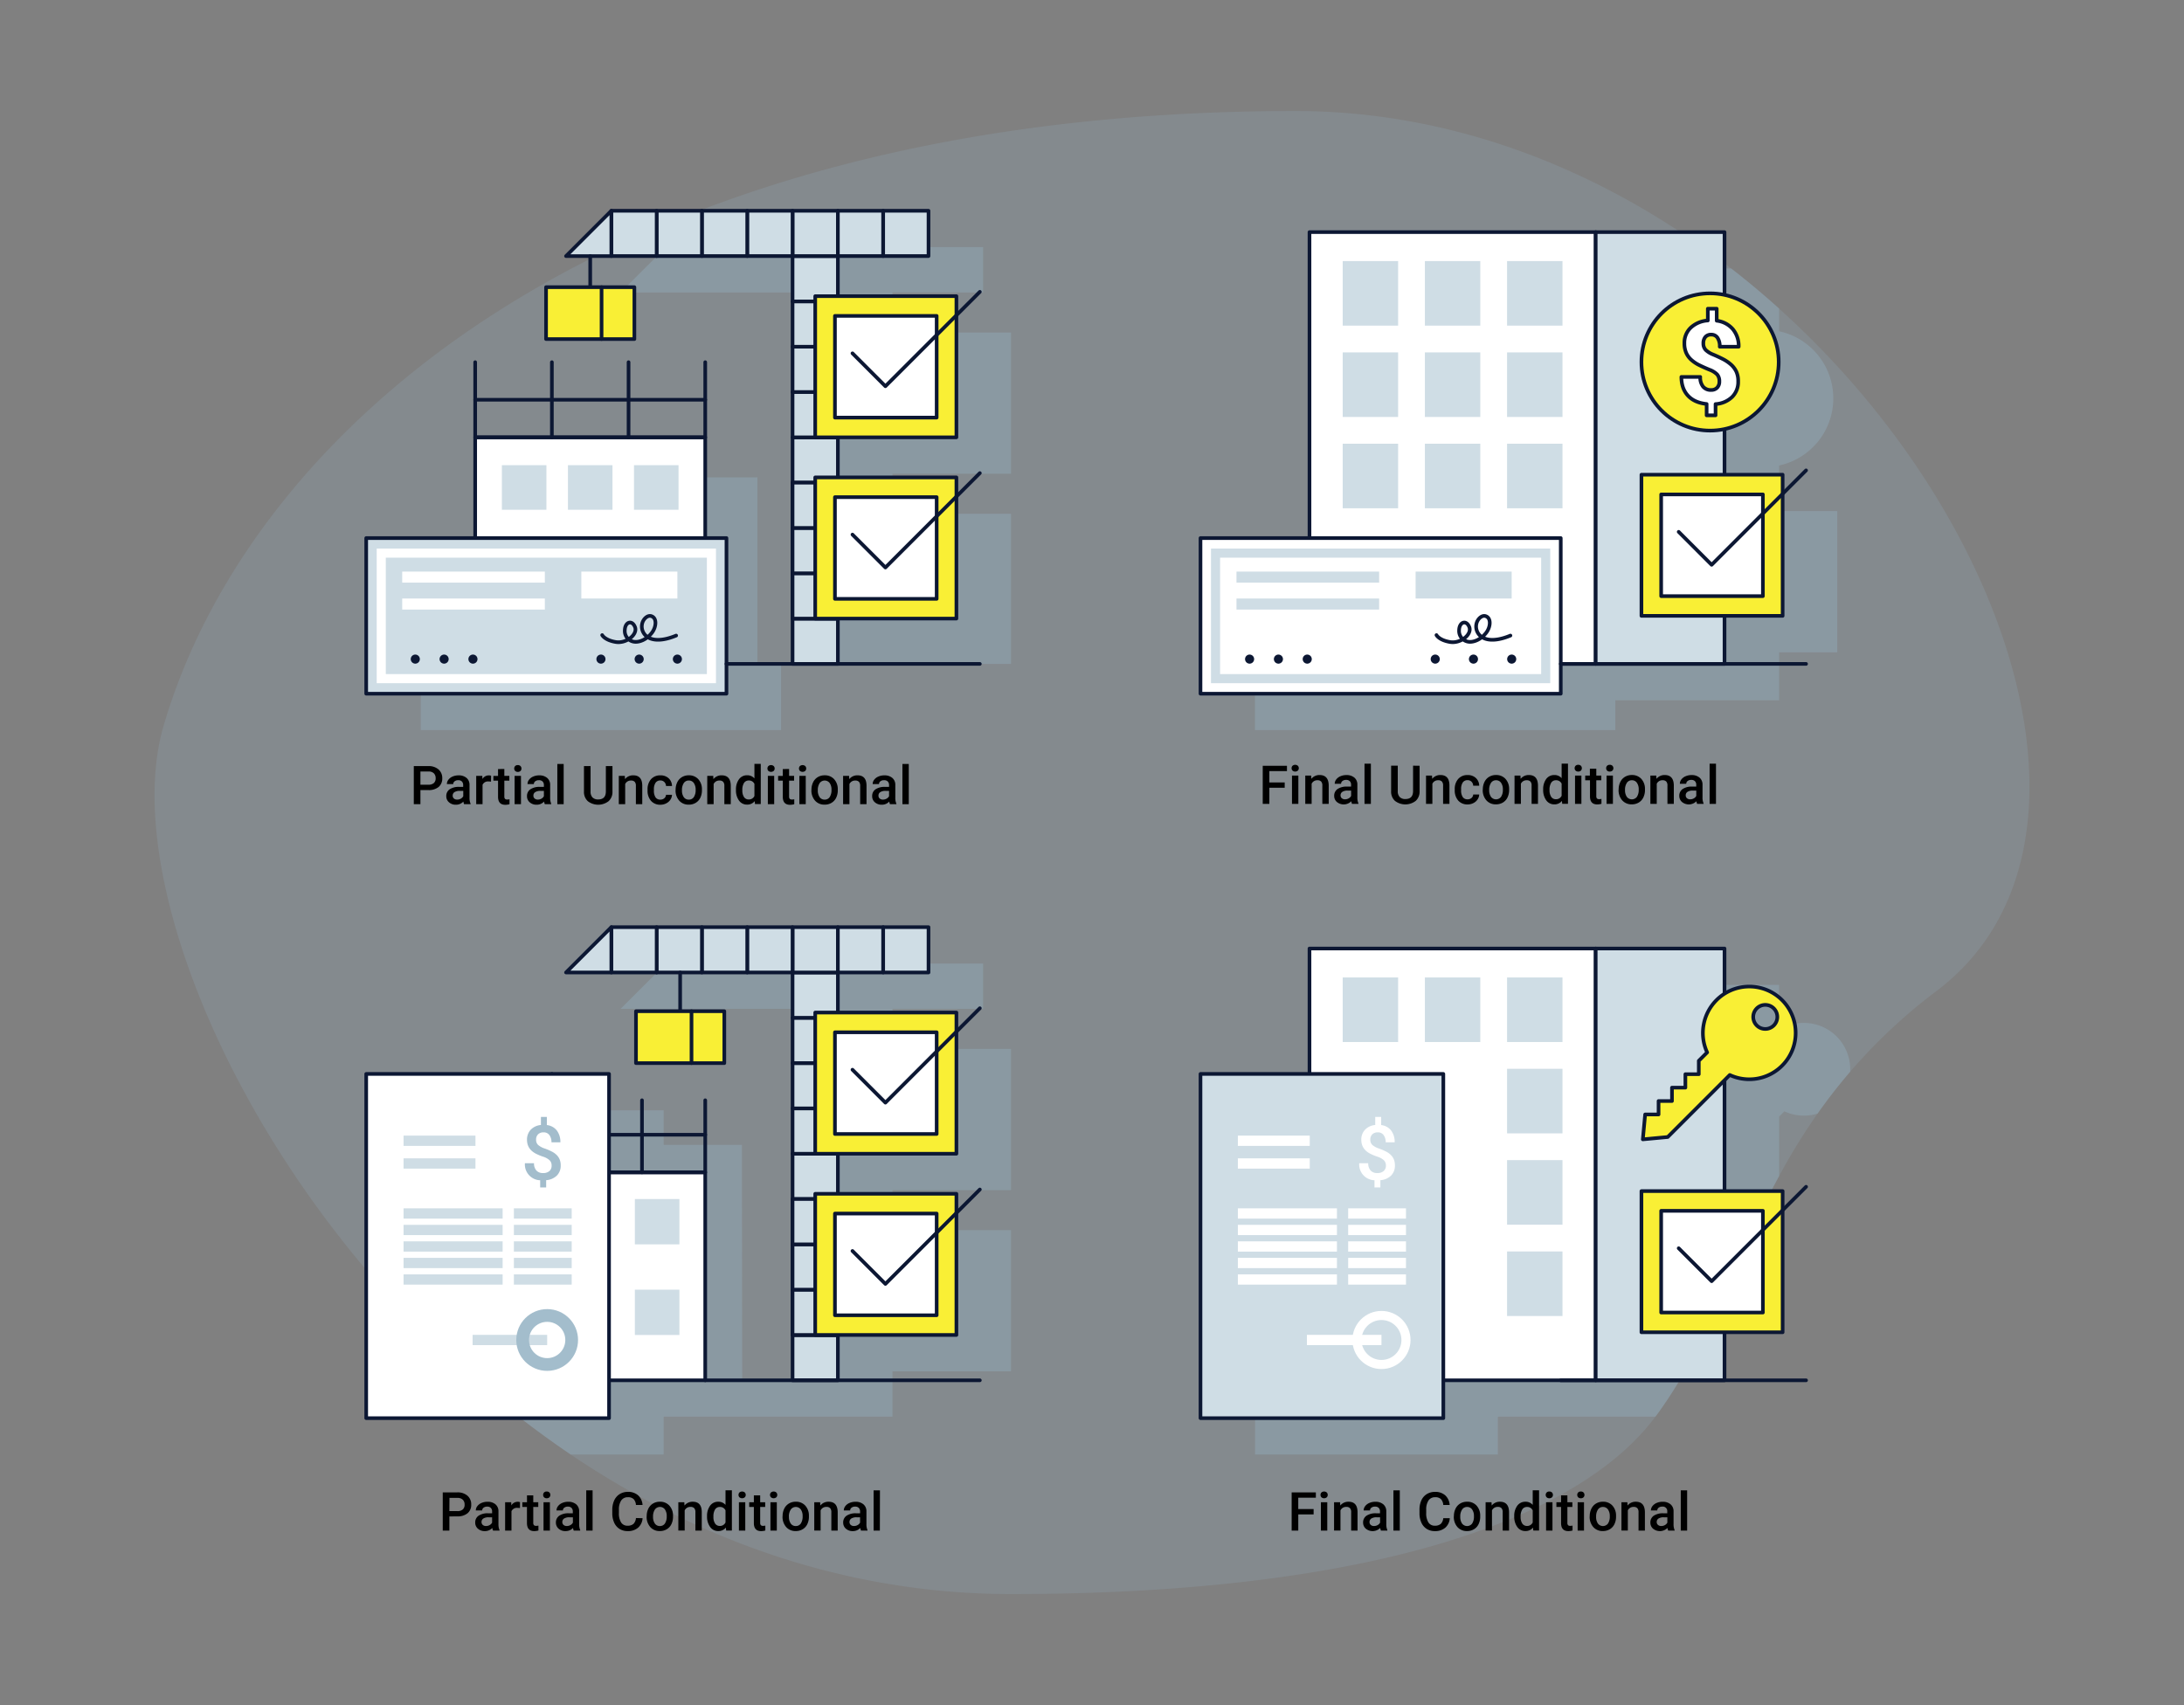 <svg xmlns="http://www.w3.org/2000/svg" viewBox="0 0 1200 937"><rect x="0" y="0" width="1200" height="937" fill="#808080" stroke="none"/><defs><style>.cls-1{isolation:isolate;}.cls-2,.cls-4{fill:#9dc7e0;}.cls-2{opacity:0.15;}.cls-3{opacity:0.25;mix-blend-mode:multiply;}.cls-10,.cls-5{fill:#fff;}.cls-12,.cls-13,.cls-14,.cls-5,.cls-6,.cls-8,.cls-9{stroke:#0c1733;stroke-linecap:round;stroke-linejoin:round;}.cls-5,.cls-6,.cls-8,.cls-9{stroke-width:2px;}.cls-6,.cls-7{fill:#cfdde5;}.cls-8{fill:#f9ef35;}.cls-11,.cls-12,.cls-13,.cls-14,.cls-16,.cls-17,.cls-9{fill:none;}.cls-11{stroke:#fff;}.cls-11,.cls-16,.cls-17{stroke-miterlimit:10;}.cls-11,.cls-12,.cls-13,.cls-14,.cls-17{stroke-width:5px;}.cls-13{stroke-dasharray:0 15.84;}.cls-14{stroke-dasharray:0 21;}.cls-15{fill:#a3bdcc;}.cls-16{stroke:#a3bdcc;stroke-width:7px;}.cls-17{stroke:#cfdde5;}</style></defs><title>01_Vector</title><g class="cls-1"><g id="Layer_1" data-name="Layer 1"><path class="cls-2" d="M1064.21,544.45a304.84,304.84,0,0,0-47.61,44.49c-6.56,7.62-12.49,15.3-17.91,23a346.24,346.24,0,0,0-21.15,34.35c-25.48,47-39.11,93.47-67.95,132.22C867,835.73,751.31,876,555.46,876,464,876,382.21,845.6,313.55,799.32a540.31,540.31,0,0,1-82.34-68.62C122.58,620.57,67.57,475.6,89.78,399.19,136.74,237.65,332.13,61,711.73,61c90.35,0,172.94,34.91,239.53,86.6q13.59,10.55,26.28,22C1108.6,287.59,1163.35,469.4,1064.21,544.45Z"/><g class="cls-3"><path class="cls-4" d="M1016.6,588.94c-6.56,7.62-12.49,15.3-17.91,23a25.54,25.54,0,0,1-18.25-1.22l-2.9,2.9v32.67c-25.48,47-39.11,93.47-67.95,132.22H823v20.79H689.61V610.16H749.5V541.24h228v24.84a25.47,25.47,0,0,1,39.06,22.86Z"/><polygon class="cls-4" points="490.37 160.73 515.27 160.73 540.17 160.73 540.17 135.82 515.27 135.82 490.37 135.82 465.46 135.82 440.56 135.82 415.66 135.82 390.8 135.82 390.76 135.82 365.9 135.82 341 160.73 435.46 160.73 435.46 240.33 435.46 364.84 416.15 364.84 416.15 262.35 291.09 262.35 291.09 256.08 291.09 315.69 231.21 315.69 231.21 401.2 429.16 401.2 429.16 364.84 490.37 364.84 555.5 364.84 555.5 292.86 555.5 282.35 490.37 282.35 490.37 260.33 555.5 260.33 555.5 182.75 490.37 182.75 490.37 160.73"/><path class="cls-4" d="M490.37,654v22H555.5v77.58H490.37v24.91H364.64v20.79H313.55a540.31,540.31,0,0,1-82.34-68.62V610.16H364.64v19h43l.14,129.41h27.72V554.41H341l24.9-24.9H540.17v24.9h-49.8v22H555.5V654Z"/><path class="cls-4" d="M1009.47,280.86v77.59H977.54v26.39h-90v16.37h-198V315.69H749.5V147.56H951.26q13.59,10.55,26.28,22v12.49a37.72,37.72,0,0,1,0,73.74v25.07Z"/></g><path d="M721.77,832.24h-8.43v8.88H709.7v-21H723v2.93h-9.67v6.23h8.43Z"/><path d="M725.56,821.51a1.85,1.85,0,0,1,.51-1.34,2.28,2.28,0,0,1,2.92,0,1.82,1.82,0,0,1,.52,1.34,1.76,1.76,0,0,1-.52,1.31,2.28,2.28,0,0,1-2.92,0A1.79,1.79,0,0,1,725.56,821.51Zm3.71,19.61h-3.5V825.55h3.5Z"/><path d="M736.32,825.55l.1,1.8a5.6,5.6,0,0,1,4.53-2.09q4.86,0,4.95,5.57v10.29h-3.5V831a3.17,3.17,0,0,0-.64-2.19,2.65,2.65,0,0,0-2.09-.71,3.36,3.36,0,0,0-3.15,1.91v11.08H733V825.55Z"/><path d="M758.76,841.12a5.35,5.35,0,0,1-.4-1.46,5.89,5.89,0,0,1-7.91.41,4.3,4.3,0,0,1-1.49-3.31,4.43,4.43,0,0,1,1.85-3.82,9,9,0,0,1,5.29-1.33h2.14v-1a2.74,2.74,0,0,0-.67-1.94,2.7,2.7,0,0,0-2.06-.73,3.07,3.07,0,0,0-2,.6,1.85,1.85,0,0,0-.76,1.52h-3.5a4,4,0,0,1,.85-2.4,5.7,5.7,0,0,1,2.31-1.74,8,8,0,0,1,3.26-.64,6.51,6.51,0,0,1,4.36,1.38,4.9,4.9,0,0,1,1.67,3.86v7a8,8,0,0,0,.59,3.35v.25Zm-3.84-2.52a4,4,0,0,0,2-.5,3.32,3.32,0,0,0,1.37-1.36v-2.93h-1.88a5.15,5.15,0,0,0-2.92.67,2.21,2.21,0,0,0-1,1.92,2,2,0,0,0,.67,1.6A2.57,2.57,0,0,0,754.92,838.6Z"/><path d="M769.12,841.12h-3.5V819h3.5Z"/><path d="M796.58,834.3a7.56,7.56,0,0,1-2.47,5.23,8.44,8.44,0,0,1-5.74,1.87,8.17,8.17,0,0,1-4.41-1.18,7.79,7.79,0,0,1-2.94-3.38,12.16,12.16,0,0,1-1.08-5.07v-2a12.22,12.22,0,0,1,1-5.22,7.93,7.93,0,0,1,3-3.49,8.47,8.47,0,0,1,4.54-1.22,8.1,8.1,0,0,1,5.58,1.88,7.83,7.83,0,0,1,2.46,5.32H793a5.11,5.11,0,0,0-1.32-3.26,4.33,4.33,0,0,0-3.1-1,4.27,4.27,0,0,0-3.65,1.73,8.77,8.77,0,0,0-1.3,5.09v1.86a9.18,9.18,0,0,0,1.22,5.18,4,4,0,0,0,3.56,1.79,4.71,4.71,0,0,0,3.22-1A5.05,5.05,0,0,0,793,834.3Z"/><path d="M798.84,833.19a9.21,9.21,0,0,1,.91-4.12,6.59,6.59,0,0,1,2.55-2.82,7.14,7.14,0,0,1,3.77-1,6.8,6.8,0,0,1,5.11,2,8,8,0,0,1,2.12,5.38l0,.82a9.27,9.27,0,0,1-.89,4.12,6.49,6.49,0,0,1-2.53,2.8,7.26,7.26,0,0,1-3.81,1,6.76,6.76,0,0,1-5.27-2.19,8.39,8.39,0,0,1-2-5.85Zm3.5.3a6.27,6.27,0,0,0,1,3.76,3.47,3.47,0,0,0,5.52,0,6.91,6.91,0,0,0,1-4,6.17,6.17,0,0,0-1-3.74,3.24,3.24,0,0,0-2.75-1.38,3.19,3.19,0,0,0-2.72,1.36A6.71,6.71,0,0,0,802.34,833.49Z"/><path d="M819.52,825.55l.1,1.8a5.6,5.6,0,0,1,4.53-2.09q4.86,0,5,5.57v10.29h-3.5V831a3.17,3.17,0,0,0-.64-2.19,2.65,2.65,0,0,0-2.09-.71,3.36,3.36,0,0,0-3.15,1.91v11.08h-3.5V825.55Z"/><path d="M832,833.22a9.29,9.29,0,0,1,1.67-5.78,5.38,5.38,0,0,1,4.48-2.18,5.09,5.09,0,0,1,4,1.73v-8h3.49v22.1h-3.16l-.17-1.61a5.18,5.18,0,0,1-4.19,1.89,5.3,5.3,0,0,1-4.42-2.2A9.55,9.55,0,0,1,832,833.22Zm3.5.3a6.58,6.58,0,0,0,.91,3.71,3,3,0,0,0,2.6,1.33,3.3,3.3,0,0,0,3.14-1.92V830a3.26,3.26,0,0,0-3.11-1.87,3,3,0,0,0-2.62,1.34A7.26,7.26,0,0,0,835.5,833.52Z"/><path d="M849.3,821.51a1.85,1.85,0,0,1,.51-1.34,1.91,1.91,0,0,1,1.46-.53,2,2,0,0,1,1.47.53,1.85,1.85,0,0,1,.51,1.34,1.79,1.79,0,0,1-.51,1.31,2,2,0,0,1-1.47.53,2,2,0,0,1-1.46-.53A1.79,1.79,0,0,1,849.3,821.51ZM853,841.12h-3.5V825.55H853Z"/><path d="M861.2,821.77v3.78h2.74v2.59H861.2v8.69a1.91,1.91,0,0,0,.35,1.29,1.64,1.64,0,0,0,1.26.39,5.14,5.14,0,0,0,1.22-.14v2.7a8.63,8.63,0,0,1-2.3.33q-4,0-4-4.44v-8.82h-2.56v-2.59h2.56v-3.78Z"/><path d="M866.62,821.51a1.85,1.85,0,0,1,.51-1.34,1.91,1.91,0,0,1,1.46-.53,2,2,0,0,1,1.47.53,1.86,1.86,0,0,1,.52,1.34,1.8,1.8,0,0,1-.52,1.31,2,2,0,0,1-1.47.53,2,2,0,0,1-1.46-.53A1.79,1.79,0,0,1,866.62,821.51Zm3.71,19.61h-3.49V825.55h3.49Z"/><path d="M873.48,833.19a9.07,9.07,0,0,1,.91-4.12,6.59,6.59,0,0,1,2.55-2.82,7.11,7.11,0,0,1,3.76-1,6.82,6.82,0,0,1,5.12,2,8,8,0,0,1,2.12,5.38l0,.82a9.27,9.27,0,0,1-.89,4.12,6.49,6.49,0,0,1-2.53,2.8,7.26,7.26,0,0,1-3.81,1,6.76,6.76,0,0,1-5.27-2.19,8.39,8.39,0,0,1-2-5.85Zm3.5.3a6.27,6.27,0,0,0,1,3.76,3.47,3.47,0,0,0,5.52,0,6.91,6.91,0,0,0,1-4,6.17,6.17,0,0,0-1-3.74,3.24,3.24,0,0,0-2.76-1.38,3.18,3.18,0,0,0-2.71,1.36A6.71,6.71,0,0,0,877,833.49Z"/><path d="M894.16,825.55l.1,1.8a5.6,5.6,0,0,1,4.53-2.09q4.86,0,5,5.57v10.29h-3.5V831a3.17,3.17,0,0,0-.64-2.19,2.67,2.67,0,0,0-2.09-.71,3.36,3.36,0,0,0-3.15,1.91v11.08h-3.5V825.55Z"/><path d="M916.6,841.12a5.35,5.35,0,0,1-.4-1.46,5.9,5.9,0,0,1-7.92.41,4.33,4.33,0,0,1-1.48-3.31,4.43,4.43,0,0,1,1.85-3.82,9,9,0,0,1,5.29-1.33h2.14v-1a2.44,2.44,0,0,0-2.73-2.67,3.07,3.07,0,0,0-2,.6,1.85,1.85,0,0,0-.76,1.52h-3.5a4,4,0,0,1,.85-2.4,5.7,5.7,0,0,1,2.31-1.74,8,8,0,0,1,3.26-.64,6.51,6.51,0,0,1,4.36,1.38,4.9,4.9,0,0,1,1.67,3.86v7a7.83,7.83,0,0,0,.59,3.35v.25Zm-3.84-2.52a4,4,0,0,0,2-.5,3.32,3.32,0,0,0,1.37-1.36v-2.93H914.2a5.15,5.15,0,0,0-2.92.67,2.19,2.19,0,0,0-1,1.92A2,2,0,0,0,911,838,2.57,2.57,0,0,0,912.76,838.6Z"/><path d="M927,841.12h-3.5V819H927Z"/><rect class="cls-5" x="719.5" y="521.24" width="157.26" height="237.28"/><rect class="cls-6" x="876.76" y="521.24" width="70.78" height="237.28"/><rect class="cls-7" x="737.75" y="537.15" width="30.45" height="35.48"/><rect class="cls-7" x="782.9" y="537.15" width="30.45" height="35.48"/><rect class="cls-7" x="828.06" y="537.15" width="30.45" height="35.48"/><rect class="cls-7" x="828.06" y="587.34" width="30.45" height="35.48"/><rect class="cls-7" x="828.06" y="637.53" width="30.45" height="35.48"/><rect class="cls-7" x="828.06" y="687.72" width="30.45" height="35.48"/><rect class="cls-8" x="901.89" y="654.55" width="77.58" height="77.58"/><rect class="cls-5" x="912.73" y="665.39" width="55.89" height="55.89"/><polyline class="cls-9" points="922.36 685.96 940.46 704.06 992.35 652.18"/><path class="cls-8" d="M943.14,549.6A25.51,25.51,0,0,0,938,578.34l-4.6,4.6v7.37h-7.37v7.38h-7.36v7.36h-7.37v7.38h-7.37l-1.28,13.69,13.69-1.29,34.09-34.09a25.48,25.48,0,1,0-7.3-41.14Zm31.48,13.91a6.71,6.71,0,0,1-3.35,1.81,6.62,6.62,0,1,1,3.35-1.81Z"/><line class="cls-9" x1="992.35" y1="758.53" x2="857.57" y2="758.53"/><rect class="cls-6" x="659.61" y="590.16" width="133.43" height="189.16"/><rect class="cls-10" x="680.14" y="624.06" width="39.51" height="5.65"/><rect class="cls-10" x="680.14" y="636.55" width="39.51" height="5.65"/><rect class="cls-10" x="680.14" y="664.02" width="54.44" height="5.65"/><rect class="cls-10" x="680.14" y="673.09" width="54.44" height="5.65"/><rect class="cls-10" x="680.14" y="682.16" width="54.44" height="5.65"/><rect class="cls-10" x="680.14" y="691.23" width="54.44" height="5.65"/><rect class="cls-10" x="680.14" y="700.3" width="54.44" height="5.65"/><rect class="cls-10" x="740.75" y="664.02" width="31.77" height="5.65"/><rect class="cls-10" x="740.75" y="673.09" width="31.77" height="5.65"/><rect class="cls-10" x="740.75" y="682.16" width="31.77" height="5.65"/><rect class="cls-10" x="740.75" y="691.23" width="31.77" height="5.65"/><rect class="cls-10" x="740.75" y="700.3" width="31.77" height="5.65"/><path class="cls-10" d="M761.49,640.47a4,4,0,0,0-1.1-2.86,9.55,9.55,0,0,0-3.67-2,28.56,28.56,0,0,1-4-1.69q-4.76-2.55-4.75-7.54a7.77,7.77,0,0,1,2.06-5.57,8.77,8.77,0,0,1,5.59-2.59v-4.44h3.26v4.48a8.06,8.06,0,0,1,5.48,3,10.25,10.25,0,0,1,1.94,6.49h-4.93a6.39,6.39,0,0,0-1.16-4,3.73,3.73,0,0,0-3.13-1.48,4.23,4.23,0,0,0-3.06,1.06,4,4,0,0,0-1.1,3,3.82,3.82,0,0,0,1.09,2.84,10.61,10.61,0,0,0,3.71,2,30.18,30.18,0,0,1,4.09,1.78,10.24,10.24,0,0,1,2.51,1.86,7.32,7.32,0,0,1,1.57,2.42,8.48,8.48,0,0,1,.55,3.2,7.61,7.61,0,0,1-2.11,5.59,9.27,9.27,0,0,1-5.88,2.53v4h-3.24v-3.95a8.68,8.68,0,0,1-8.38-9.38h4.95a5.62,5.62,0,0,0,1.3,4,4.71,4.71,0,0,0,3.66,1.41,5,5,0,0,0,3.53-1.12A3.87,3.87,0,0,0,761.49,640.47Z"/><rect class="cls-10" x="718.08" y="733.55" width="40.97" height="5.65"/><circle class="cls-11" cx="759.05" cy="736.37" r="13.47"/><rect class="cls-5" x="261.09" y="240.33" width="126.4" height="124.51"/><path d="M231,434.16v7.77h-3.64V421h8a8.12,8.12,0,0,1,5.58,1.83,6.17,6.17,0,0,1,2.06,4.84,6,6,0,0,1-2,4.8,8.52,8.52,0,0,1-5.66,1.71Zm0-2.94h4.37a4.28,4.28,0,0,0,3-.91,3.33,3.33,0,0,0,1-2.64,3.63,3.63,0,0,0-1-2.71,4,4,0,0,0-2.85-1H231Z"/><path d="M255,441.93a5.77,5.77,0,0,1-.4-1.45,5.43,5.43,0,0,1-4.08,1.74,5.5,5.5,0,0,1-3.83-1.34,4.28,4.28,0,0,1-1.48-3.31,4.41,4.41,0,0,1,1.85-3.82,8.91,8.91,0,0,1,5.28-1.33h2.15v-1a2.75,2.75,0,0,0-.68-1.94,2.7,2.7,0,0,0-2.06-.72,3.06,3.06,0,0,0-1.95.59,1.86,1.86,0,0,0-.77,1.52h-3.49a3.89,3.89,0,0,1,.85-2.4,5.57,5.57,0,0,1,2.31-1.74,8,8,0,0,1,3.25-.64,6.49,6.49,0,0,1,4.36,1.38,4.87,4.87,0,0,1,1.67,3.86v7a8,8,0,0,0,.59,3.35v.25Zm-3.84-2.52a4,4,0,0,0,2-.5,3.41,3.41,0,0,0,1.38-1.36v-2.93h-1.89a5.16,5.16,0,0,0-2.92.68,2.18,2.18,0,0,0-1,1.91,2,2,0,0,0,.67,1.6A2.6,2.6,0,0,0,251.17,439.41Z"/><path d="M269.8,429.56a8.25,8.25,0,0,0-1.42-.12,3.21,3.21,0,0,0-3.24,1.84v10.65h-3.49V426.36H265l.09,1.74a4,4,0,0,1,3.51-2,3.18,3.18,0,0,1,1.24.21Z"/><path d="M277.11,422.58v3.78h2.75V429h-2.75v8.69a1.89,1.89,0,0,0,.36,1.29,1.63,1.63,0,0,0,1.25.39,5.22,5.22,0,0,0,1.23-.14v2.71a8.69,8.69,0,0,1-2.3.33c-2.69,0-4-1.49-4-4.45V429h-2.56v-2.59h2.56v-3.78Z"/><path d="M282.54,422.32a1.87,1.87,0,0,1,.51-1.34,1.93,1.93,0,0,1,1.46-.53A2,2,0,0,1,286,421a1.87,1.87,0,0,1,.51,1.34,1.82,1.82,0,0,1-.51,1.32,2,2,0,0,1-1.47.52,1.93,1.93,0,0,1-1.46-.52A1.82,1.82,0,0,1,282.54,422.32Zm3.71,19.61h-3.5V426.36h3.5Z"/><path d="M299.36,441.93a5.31,5.31,0,0,1-.41-1.45,5.43,5.43,0,0,1-4.08,1.74,5.5,5.5,0,0,1-3.83-1.34,4.28,4.28,0,0,1-1.48-3.31,4.41,4.41,0,0,1,1.85-3.82,8.91,8.91,0,0,1,5.28-1.33h2.15v-1a2.75,2.75,0,0,0-.68-1.94,2.7,2.7,0,0,0-2.06-.72,3.06,3.06,0,0,0-2,.59,1.86,1.86,0,0,0-.77,1.52h-3.49a3.89,3.89,0,0,1,.85-2.4,5.57,5.57,0,0,1,2.31-1.74,8,8,0,0,1,3.26-.64,6.48,6.48,0,0,1,4.35,1.38,4.87,4.87,0,0,1,1.67,3.86v7a8,8,0,0,0,.59,3.35v.25Zm-3.85-2.52a4,4,0,0,0,1.95-.5,3.41,3.41,0,0,0,1.38-1.36v-2.93H297a5.16,5.16,0,0,0-2.92.68,2.18,2.18,0,0,0-1,1.91,2,2,0,0,0,.67,1.6A2.6,2.6,0,0,0,295.51,439.41Z"/><path d="M309.71,441.93h-3.49v-22.1h3.49Z"/><path d="M336.52,421v14a6.83,6.83,0,0,1-2.14,5.29,9.36,9.36,0,0,1-11.4,0,6.86,6.86,0,0,1-2.12-5.33V421h3.63v14a4.46,4.46,0,0,0,1.06,3.21,4.16,4.16,0,0,0,3.14,1.11q4.2,0,4.2-4.43V421Z"/><path d="M343.31,426.36l.1,1.8a5.6,5.6,0,0,1,4.53-2.09q4.86,0,4.95,5.57v10.29h-3.5V431.84a3.18,3.18,0,0,0-.64-2.19,2.65,2.65,0,0,0-2.09-.71,3.36,3.36,0,0,0-3.15,1.91v11.08H340V426.36Z"/><path d="M362.84,439.42a3.17,3.17,0,0,0,2.18-.76,2.62,2.62,0,0,0,.92-1.88h3.29a5.19,5.19,0,0,1-.9,2.71,6,6,0,0,1-2.31,2,6.81,6.81,0,0,1-3.13.74,6.63,6.63,0,0,1-5.18-2.12,8.37,8.37,0,0,1-1.91-5.84v-.36a8.26,8.26,0,0,1,1.89-5.69,6.61,6.61,0,0,1,5.18-2.14,6.42,6.42,0,0,1,4.53,1.62,5.83,5.83,0,0,1,1.83,4.25h-3.29a3.18,3.18,0,0,0-.92-2.2,3,3,0,0,0-2.18-.86,3.06,3.06,0,0,0-2.61,1.23,6.22,6.22,0,0,0-.94,3.73v.56a6.46,6.46,0,0,0,.91,3.78A3.07,3.07,0,0,0,362.84,439.42Z"/><path d="M371.22,434a9.23,9.23,0,0,1,.9-4.12,6.72,6.72,0,0,1,2.55-2.82,7.14,7.14,0,0,1,3.77-1,6.79,6.79,0,0,1,5.11,2,8,8,0,0,1,2.13,5.38v.82a9.27,9.27,0,0,1-.88,4.12,6.51,6.51,0,0,1-2.54,2.8,7.11,7.11,0,0,1-3.8,1,6.74,6.74,0,0,1-5.27-2.2,8.39,8.39,0,0,1-2-5.85Zm3.49.3a6.25,6.25,0,0,0,1,3.77,3.23,3.23,0,0,0,2.76,1.35,3.18,3.18,0,0,0,2.75-1.38,6.88,6.88,0,0,0,1-4,6.24,6.24,0,0,0-1-3.74,3.25,3.25,0,0,0-2.76-1.38,3.2,3.2,0,0,0-2.72,1.36A6.81,6.81,0,0,0,374.71,434.3Z"/><path d="M391.89,426.36l.1,1.8a5.6,5.6,0,0,1,4.53-2.09q4.88,0,5,5.57v10.29H398V431.84a3.23,3.23,0,0,0-.64-2.19,2.69,2.69,0,0,0-2.1-.71,3.36,3.36,0,0,0-3.15,1.91v11.08H388.6V426.36Z"/><path d="M404.38,434a9.29,9.29,0,0,1,1.67-5.78,5.34,5.34,0,0,1,4.47-2.18,5.08,5.08,0,0,1,4,1.73v-8H418v22.1h-3.17l-.17-1.61a5.17,5.17,0,0,1-4.19,1.9,5.32,5.32,0,0,1-4.42-2.21A9.55,9.55,0,0,1,404.38,434Zm3.5.3a6.5,6.5,0,0,0,.91,3.71,3,3,0,0,0,2.6,1.33,3.29,3.29,0,0,0,3.13-1.92v-6.64a3.25,3.25,0,0,0-3.11-1.87,3,3,0,0,0-2.61,1.34A7.18,7.18,0,0,0,407.88,434.33Z"/><path d="M421.67,422.32a1.87,1.87,0,0,1,.51-1.34,2.29,2.29,0,0,1,2.93,0,1.83,1.83,0,0,1,.52,1.34,1.79,1.79,0,0,1-.52,1.32,2.32,2.32,0,0,1-2.93,0A1.82,1.82,0,0,1,421.67,422.32Zm3.71,19.61h-3.49V426.36h3.49Z"/><path d="M433.57,422.58v3.78h2.75V429h-2.75v8.69a2,2,0,0,0,.35,1.29,1.67,1.67,0,0,0,1.26.39,5.28,5.28,0,0,0,1.23-.14v2.71a8.7,8.7,0,0,1-2.31.33c-2.68,0-4-1.49-4-4.45V429h-2.56v-2.59h2.56v-3.78Z"/><path d="M439,422.32a1.83,1.83,0,0,1,.52-1.34,2.28,2.28,0,0,1,2.92,0,1.83,1.83,0,0,1,.52,1.34,1.79,1.79,0,0,1-.52,1.32,2.31,2.31,0,0,1-2.92,0A1.79,1.79,0,0,1,439,422.32Zm3.72,19.61h-3.5V426.36h3.5Z"/><path d="M445.86,434a9.23,9.23,0,0,1,.9-4.12,6.72,6.72,0,0,1,2.55-2.82,7.14,7.14,0,0,1,3.77-1,6.8,6.8,0,0,1,5.11,2,8,8,0,0,1,2.13,5.38v.82a9.27,9.27,0,0,1-.88,4.12,6.51,6.51,0,0,1-2.54,2.8,7.11,7.11,0,0,1-3.8,1,6.74,6.74,0,0,1-5.27-2.2,8.39,8.39,0,0,1-2-5.85Zm3.49.3a6.25,6.25,0,0,0,1,3.77,3.23,3.23,0,0,0,2.76,1.35,3.18,3.18,0,0,0,2.75-1.38,6.88,6.88,0,0,0,1-4,6.17,6.17,0,0,0-1-3.74,3.42,3.42,0,0,0-5.47,0A6.81,6.81,0,0,0,449.35,434.3Z"/><path d="M466.53,426.36l.1,1.8a5.6,5.6,0,0,1,4.53-2.09q4.88,0,4.95,5.57v10.29h-3.49V431.84a3.23,3.23,0,0,0-.64-2.19,2.69,2.69,0,0,0-2.1-.71,3.36,3.36,0,0,0-3.15,1.91v11.08h-3.49V426.36Z"/><path d="M489,441.93a5.77,5.77,0,0,1-.4-1.45,5.43,5.43,0,0,1-4.08,1.74,5.5,5.5,0,0,1-3.83-1.34,4.28,4.28,0,0,1-1.48-3.31,4.41,4.41,0,0,1,1.85-3.82,8.91,8.91,0,0,1,5.28-1.33h2.15v-1a2.75,2.75,0,0,0-.68-1.94,2.7,2.7,0,0,0-2.06-.72,3.06,3.06,0,0,0-2,.59,1.86,1.86,0,0,0-.77,1.52h-3.49a3.89,3.89,0,0,1,.85-2.4,5.57,5.57,0,0,1,2.31-1.74,8,8,0,0,1,3.25-.64,6.49,6.49,0,0,1,4.36,1.38,4.87,4.87,0,0,1,1.67,3.86v7a8,8,0,0,0,.59,3.35v.25Zm-3.84-2.52a4,4,0,0,0,1.95-.5,3.41,3.41,0,0,0,1.38-1.36v-2.93h-1.89a5.16,5.16,0,0,0-2.92.68,2.18,2.18,0,0,0-1,1.91,2,2,0,0,0,.67,1.6A2.6,2.6,0,0,0,485.13,439.41Z"/><path d="M499.33,441.93h-3.49v-22.1h3.49Z"/><rect class="cls-7" x="275.76" y="255.63" width="24.47" height="24.51"/><rect class="cls-7" x="312.06" y="255.63" width="24.47" height="24.51"/><rect class="cls-7" x="348.35" y="255.63" width="24.47" height="24.51"/><rect class="cls-6" x="201.21" y="295.69" width="197.95" height="85.52"/><rect class="cls-11" x="209.48" y="303.96" width="181.41" height="68.98"/><line class="cls-12" x1="228.18" y1="362.2" x2="228.18" y2="362.2"/><line class="cls-13" x1="244.02" y1="362.2" x2="251.94" y2="362.2"/><line class="cls-12" x1="259.86" y1="362.2" x2="259.86" y2="362.2"/><line class="cls-12" x1="330.19" y1="362.2" x2="330.19" y2="362.2"/><line class="cls-14" x1="351.19" y1="362.2" x2="361.69" y2="362.2"/><line class="cls-12" x1="372.19" y1="362.2" x2="372.19" y2="362.2"/><path class="cls-9" d="M371.5,349.27c-9.64,4-15.74,2.46-18-1.69a6.84,6.84,0,0,1-.38-5.8c.9-2.19,3-3.83,4.84-3.17,3.12,1.12,2.6,5.95.31,9-2.75,3.69-6.89,5.5-9.89,5.05a5.94,5.94,0,0,1-5.08-6.35c.14-4.64,4-5.77,5.6-1.75s-4.72,9.27-10.68,8.23-7.35-3.78-7.35-3.78"/><rect class="cls-10" x="220.99" y="328.91" width="78.38" height="6.07"/><rect class="cls-10" x="220.99" y="314.11" width="78.38" height="6.07"/><rect class="cls-10" x="319.41" y="314.11" width="52.78" height="14.8"/><polyline class="cls-9" points="387.49 199.03 387.49 240.33 261.09 240.33 261.09 199.03"/><line class="cls-9" x1="303.23" y1="240.33" x2="303.23" y2="199.03"/><line class="cls-9" x1="345.36" y1="240.33" x2="345.36" y2="199.03"/><line class="cls-9" x1="261.09" y1="219.68" x2="387.49" y2="219.68"/><rect class="cls-6" x="435.47" y="339.94" width="24.9" height="24.9"/><rect class="cls-8" x="435.47" y="315.04" width="24.9" height="24.9"/><rect class="cls-8" x="435.47" y="290.14" width="24.9" height="24.9"/><rect class="cls-8" x="435.47" y="265.23" width="24.9" height="24.9"/><rect class="cls-6" x="435.47" y="240.33" width="24.9" height="24.9"/><rect class="cls-6" x="435.47" y="315.04" width="24.9" height="24.9"/><rect class="cls-6" x="435.47" y="290.14" width="24.9" height="24.9"/><rect class="cls-6" x="435.47" y="265.23" width="24.9" height="24.9"/><rect class="cls-6" x="435.47" y="215.43" width="24.9" height="24.9"/><rect class="cls-6" x="435.47" y="190.53" width="24.9" height="24.9"/><rect class="cls-6" x="435.47" y="165.63" width="24.9" height="24.9"/><rect class="cls-6" x="435.47" y="140.73" width="24.9" height="24.9"/><rect class="cls-6" x="435.47" y="115.82" width="24.9" height="24.9"/><rect class="cls-6" x="460.37" y="115.82" width="24.9" height="24.9"/><rect class="cls-6" x="485.27" y="115.82" width="24.9" height="24.9"/><rect class="cls-6" x="410.56" y="115.82" width="24.9" height="24.9"/><rect class="cls-6" x="385.66" y="115.82" width="24.9" height="24.9"/><rect class="cls-6" x="360.76" y="115.82" width="24.9" height="24.9"/><rect class="cls-6" x="335.9" y="115.82" width="24.9" height="24.9"/><polygon class="cls-6" points="335.9 115.82 311 140.73 335.9 140.73 335.9 115.82"/><line class="cls-9" x1="324.29" y1="140.73" x2="324.29" y2="157.81"/><line class="cls-9" x1="399.16" y1="364.84" x2="538.38" y2="364.84"/><rect class="cls-8" x="447.92" y="262.35" width="77.58" height="77.58"/><rect class="cls-5" x="458.76" y="273.2" width="55.89" height="55.89"/><polyline class="cls-9" points="468.39 293.77 486.49 311.87 538.38 259.98"/><rect class="cls-8" x="447.92" y="162.75" width="77.58" height="77.58"/><rect class="cls-5" x="458.76" y="173.6" width="55.89" height="55.89"/><polyline class="cls-9" points="468.39 194.16 486.49 212.26 538.38 160.38"/><rect class="cls-8" x="300.03" y="157.81" width="48.53" height="28.52"/><line class="cls-8" x1="330.53" y1="186.32" x2="330.53" y2="157.81"/><rect class="cls-5" x="261.09" y="644.24" width="126.4" height="114.28"/><polyline class="cls-9" points="387.49 604.63 387.49 644.24 261.09 644.24 261.09 604.63"/><line class="cls-9" x1="303.23" y1="629.77" x2="303.23" y2="590.16"/><line class="cls-9" x1="352.74" y1="644.24" x2="352.74" y2="604.63"/><line class="cls-9" x1="261.09" y1="623.59" x2="387.49" y2="623.59"/><rect class="cls-6" x="435.47" y="733.62" width="24.9" height="24.9"/><rect class="cls-8" x="435.47" y="708.72" width="24.9" height="24.9"/><rect class="cls-8" x="435.47" y="683.82" width="24.9" height="24.9"/><rect class="cls-8" x="435.47" y="658.92" width="24.9" height="24.9"/><rect class="cls-6" x="435.47" y="634.02" width="24.9" height="24.9"/><rect class="cls-6" x="435.47" y="708.72" width="24.9" height="24.9"/><rect class="cls-6" x="435.47" y="683.82" width="24.9" height="24.9"/><rect class="cls-6" x="435.47" y="658.92" width="24.9" height="24.9"/><rect class="cls-6" x="435.47" y="609.12" width="24.9" height="24.9"/><rect class="cls-6" x="435.47" y="584.21" width="24.9" height="24.9"/><rect class="cls-6" x="435.47" y="559.31" width="24.9" height="24.9"/><rect class="cls-6" x="435.47" y="534.41" width="24.9" height="24.9"/><rect class="cls-6" x="435.47" y="509.51" width="24.9" height="24.9"/><rect class="cls-6" x="460.37" y="509.51" width="24.9" height="24.9"/><rect class="cls-6" x="485.27" y="509.51" width="24.9" height="24.9"/><line class="cls-9" x1="387.49" y1="758.53" x2="538.38" y2="758.53"/><rect class="cls-8" x="447.92" y="656.04" width="77.58" height="77.58"/><rect class="cls-5" x="458.76" y="666.89" width="55.89" height="55.89"/><polyline class="cls-9" points="468.39 687.45 486.49 705.56 538.38 653.67"/><rect class="cls-8" x="447.92" y="556.43" width="77.58" height="77.58"/><rect class="cls-5" x="458.76" y="567.28" width="55.89" height="55.89"/><polyline class="cls-9" points="468.39 587.85 486.49 605.95 538.38 554.06"/><path d="M246.91,833.35v7.77h-3.64v-21h8a8.12,8.12,0,0,1,5.58,1.83,6.17,6.17,0,0,1,2.06,4.84,5.93,5.93,0,0,1-2,4.79,8.47,8.47,0,0,1-5.66,1.72Zm0-2.94h4.37a4.33,4.33,0,0,0,3-.91,3.36,3.36,0,0,0,1-2.64,3.62,3.62,0,0,0-1-2.71,4,4,0,0,0-2.85-1h-4.47Z"/><path d="M270.91,841.12a5.29,5.29,0,0,1-.41-1.46,5.43,5.43,0,0,1-4.08,1.74,5.5,5.5,0,0,1-3.83-1.33,4.29,4.29,0,0,1-1.48-3.31,4.41,4.41,0,0,1,1.85-3.82,8.91,8.91,0,0,1,5.28-1.33h2.15v-1a2.75,2.75,0,0,0-.68-1.94,2.7,2.7,0,0,0-2.06-.73,3.06,3.06,0,0,0-1.95.6,1.86,1.86,0,0,0-.77,1.52h-3.49a3.89,3.89,0,0,1,.85-2.4,5.57,5.57,0,0,1,2.31-1.74,8,8,0,0,1,3.26-.64,6.48,6.48,0,0,1,4.35,1.38,4.87,4.87,0,0,1,1.67,3.86v7a8,8,0,0,0,.59,3.35v.25Zm-3.85-2.52a4,4,0,0,0,1.95-.5,3.41,3.41,0,0,0,1.38-1.36v-2.93H268.5a5.17,5.17,0,0,0-2.92.67,2.21,2.21,0,0,0-1,1.92,2.06,2.06,0,0,0,.67,1.6A2.6,2.6,0,0,0,267.06,838.6Z"/><path d="M285.69,828.74a9.39,9.39,0,0,0-1.42-.11,3.21,3.21,0,0,0-3.24,1.84v10.65h-3.49V825.55h3.34l.08,1.74a4,4,0,0,1,3.51-2,3.39,3.39,0,0,1,1.24.2Z"/><path d="M293,821.77v3.78h2.75v2.59H293v8.69a1.91,1.91,0,0,0,.36,1.29,1.63,1.63,0,0,0,1.25.39,5.16,5.16,0,0,0,1.23-.14v2.7a8.69,8.69,0,0,1-2.3.33q-4,0-4-4.44v-8.82H287v-2.59h2.56v-3.78Z"/><path d="M298.43,821.51a1.85,1.85,0,0,1,.51-1.34,1.91,1.91,0,0,1,1.46-.53,2,2,0,0,1,1.47.53,1.85,1.85,0,0,1,.51,1.34,1.79,1.79,0,0,1-.51,1.31,2,2,0,0,1-1.47.53,2,2,0,0,1-1.46-.53A1.79,1.79,0,0,1,298.43,821.51Zm3.71,19.61h-3.5V825.55h3.5Z"/><path d="M315.25,841.12a5.29,5.29,0,0,1-.41-1.46,5.43,5.43,0,0,1-4.08,1.74,5.5,5.5,0,0,1-3.83-1.33,4.29,4.29,0,0,1-1.48-3.31,4.41,4.41,0,0,1,1.85-3.82,8.91,8.91,0,0,1,5.28-1.33h2.15v-1a2.75,2.75,0,0,0-.68-1.94,2.7,2.7,0,0,0-2.06-.73,3.06,3.06,0,0,0-1.95.6,1.85,1.85,0,0,0-.76,1.52h-3.5a3.89,3.89,0,0,1,.85-2.4,5.57,5.57,0,0,1,2.31-1.74,8,8,0,0,1,3.26-.64,6.48,6.48,0,0,1,4.35,1.38,4.87,4.87,0,0,1,1.67,3.86v7a8,8,0,0,0,.59,3.35v.25Zm-3.85-2.52a4,4,0,0,0,2-.5,3.41,3.41,0,0,0,1.38-1.36v-2.93h-1.89a5.17,5.17,0,0,0-2.92.67,2.21,2.21,0,0,0-1,1.92,2.06,2.06,0,0,0,.67,1.6A2.6,2.6,0,0,0,311.4,838.6Z"/><path d="M325.6,841.12h-3.49V819h3.49Z"/><path d="M353.07,834.3a7.57,7.57,0,0,1-2.48,5.23,8.42,8.42,0,0,1-5.74,1.87,8.2,8.2,0,0,1-4.41-1.18,7.79,7.79,0,0,1-2.94-3.38,12.16,12.16,0,0,1-1.08-5.07v-2a12.22,12.22,0,0,1,1.05-5.22,8,8,0,0,1,3-3.49,8.45,8.45,0,0,1,4.54-1.22,8.1,8.1,0,0,1,5.58,1.88,7.83,7.83,0,0,1,2.46,5.32h-3.63a5.16,5.16,0,0,0-1.31-3.26,4.35,4.35,0,0,0-3.1-1,4.26,4.26,0,0,0-3.65,1.73,8.69,8.69,0,0,0-1.3,5.09v1.86a9.18,9.18,0,0,0,1.21,5.18,4,4,0,0,0,3.56,1.79,4.74,4.74,0,0,0,3.23-1,5.05,5.05,0,0,0,1.36-3.21Z"/><path d="M355.33,833.19a9.2,9.2,0,0,1,.9-4.12,6.72,6.72,0,0,1,2.55-2.82,7.14,7.14,0,0,1,3.77-1,6.79,6.79,0,0,1,5.11,2,8,8,0,0,1,2.13,5.38v.82a9.27,9.27,0,0,1-.88,4.12,6.51,6.51,0,0,1-2.54,2.8,7.2,7.2,0,0,1-3.8,1,6.73,6.73,0,0,1-5.27-2.19,8.39,8.39,0,0,1-2-5.85Zm3.49.3a6.2,6.2,0,0,0,1,3.76,3.21,3.21,0,0,0,2.76,1.36,3.18,3.18,0,0,0,2.75-1.38,6.9,6.9,0,0,0,1-4,6.17,6.17,0,0,0-1-3.74,3.42,3.42,0,0,0-5.47,0A6.78,6.78,0,0,0,358.82,833.49Z"/><path d="M376,825.55l.1,1.8a5.6,5.6,0,0,1,4.53-2.09q4.88,0,4.95,5.57v10.29h-3.49V831a3.22,3.22,0,0,0-.64-2.19,2.69,2.69,0,0,0-2.1-.71A3.36,3.36,0,0,0,376.2,830v11.08h-3.49V825.55Z"/><path d="M388.49,833.22a9.29,9.29,0,0,1,1.67-5.78,5.34,5.34,0,0,1,4.47-2.18,5.08,5.08,0,0,1,4,1.73v-8h3.5v22.1H399l-.17-1.61a5.17,5.17,0,0,1-4.19,1.89,5.31,5.31,0,0,1-4.42-2.2A9.55,9.55,0,0,1,388.49,833.22Zm3.5.3a6.5,6.5,0,0,0,.91,3.71,3,3,0,0,0,2.6,1.33,3.3,3.3,0,0,0,3.13-1.92V830a3.25,3.25,0,0,0-3.11-1.87,3,3,0,0,0-2.61,1.34A7.18,7.18,0,0,0,392,833.52Z"/><path d="M405.78,821.51a1.85,1.85,0,0,1,.51-1.34,2.29,2.29,0,0,1,2.93,0,1.82,1.82,0,0,1,.52,1.34,1.76,1.76,0,0,1-.52,1.31,2.29,2.29,0,0,1-2.93,0A1.79,1.79,0,0,1,405.78,821.51Zm3.71,19.61H406V825.55h3.49Z"/><path d="M417.68,821.77v3.78h2.75v2.59h-2.75v8.69a2,2,0,0,0,.35,1.29,1.67,1.67,0,0,0,1.26.39,5.14,5.14,0,0,0,1.22-.14v2.7a8.58,8.58,0,0,1-2.3.33c-2.68,0-4-1.48-4-4.44v-8.82h-2.56v-2.59h2.56v-3.78Z"/><path d="M423.1,821.51a1.82,1.82,0,0,1,.52-1.34,2.28,2.28,0,0,1,2.92,0,1.82,1.82,0,0,1,.52,1.34,1.76,1.76,0,0,1-.52,1.31,2.28,2.28,0,0,1-2.92,0A1.76,1.76,0,0,1,423.1,821.51Zm3.72,19.61h-3.5V825.55h3.5Z"/><path d="M430,833.19a9.2,9.2,0,0,1,.9-4.12,6.72,6.72,0,0,1,2.55-2.82,7.14,7.14,0,0,1,3.77-1,6.8,6.8,0,0,1,5.11,2,8,8,0,0,1,2.13,5.38v.82a9.27,9.27,0,0,1-.88,4.12,6.51,6.51,0,0,1-2.54,2.8,7.2,7.2,0,0,1-3.8,1,6.73,6.73,0,0,1-5.27-2.19,8.39,8.39,0,0,1-2-5.85Zm3.49.3a6.2,6.2,0,0,0,1,3.76,3.21,3.21,0,0,0,2.76,1.36,3.18,3.18,0,0,0,2.75-1.38,6.9,6.9,0,0,0,1-4,6.17,6.17,0,0,0-1-3.74,3.42,3.42,0,0,0-5.47,0A6.78,6.78,0,0,0,433.46,833.49Z"/><path d="M450.64,825.55l.1,1.8a5.6,5.6,0,0,1,4.53-2.09q4.88,0,5,5.57v10.29h-3.49V831a3.22,3.22,0,0,0-.64-2.19,2.69,2.69,0,0,0-2.1-.71,3.36,3.36,0,0,0-3.15,1.91v11.08h-3.49V825.55Z"/><path d="M473.08,841.12a5.75,5.75,0,0,1-.4-1.46,5.43,5.43,0,0,1-4.08,1.74,5.5,5.5,0,0,1-3.83-1.33,4.29,4.29,0,0,1-1.48-3.31,4.41,4.41,0,0,1,1.85-3.82,8.91,8.91,0,0,1,5.28-1.33h2.15v-1a2.75,2.75,0,0,0-.68-1.94,2.7,2.7,0,0,0-2.06-.73,3,3,0,0,0-1.95.6,1.86,1.86,0,0,0-.77,1.52h-3.49a3.89,3.89,0,0,1,.85-2.4,5.57,5.57,0,0,1,2.31-1.74,8,8,0,0,1,3.25-.64,6.49,6.49,0,0,1,4.36,1.38,4.87,4.87,0,0,1,1.67,3.86v7a8,8,0,0,0,.59,3.35v.25Zm-3.84-2.52a4,4,0,0,0,1.95-.5,3.41,3.41,0,0,0,1.38-1.36v-2.93h-1.89a5.17,5.17,0,0,0-2.92.67,2.21,2.21,0,0,0-1,1.92,2.06,2.06,0,0,0,.67,1.6A2.6,2.6,0,0,0,469.24,838.6Z"/><path d="M483.44,841.12H480V819h3.49Z"/><rect class="cls-5" x="201.21" y="590.16" width="133.43" height="189.16"/><rect class="cls-7" x="221.73" y="624.06" width="39.51" height="5.65"/><rect class="cls-7" x="221.73" y="636.55" width="39.51" height="5.65"/><rect class="cls-7" x="221.73" y="664.02" width="54.44" height="5.65"/><rect class="cls-7" x="221.73" y="673.09" width="54.44" height="5.65"/><rect class="cls-7" x="221.73" y="682.16" width="54.44" height="5.65"/><rect class="cls-7" x="221.73" y="691.23" width="54.44" height="5.65"/><rect class="cls-7" x="221.73" y="700.3" width="54.44" height="5.65"/><rect class="cls-7" x="282.35" y="664.02" width="31.77" height="5.65"/><rect class="cls-7" x="282.35" y="673.09" width="31.77" height="5.65"/><rect class="cls-7" x="282.35" y="682.16" width="31.77" height="5.65"/><rect class="cls-7" x="282.35" y="691.23" width="31.77" height="5.65"/><rect class="cls-7" x="282.35" y="700.3" width="31.77" height="5.65"/><path class="cls-15" d="M303.08,640.47a3.91,3.91,0,0,0-1.1-2.86,9.48,9.48,0,0,0-3.67-2,29.64,29.64,0,0,1-4-1.69q-4.74-2.55-4.75-7.54a7.81,7.81,0,0,1,2.06-5.57,8.82,8.82,0,0,1,5.59-2.59v-4.44h3.26v4.48a8.06,8.06,0,0,1,5.49,3,10.31,10.31,0,0,1,1.94,6.49H303a6.38,6.38,0,0,0-1.15-4,3.75,3.75,0,0,0-3.13-1.48,4.2,4.2,0,0,0-3.06,1.06,4,4,0,0,0-1.1,3,3.78,3.78,0,0,0,1.09,2.84,10.55,10.55,0,0,0,3.7,2,30.4,30.4,0,0,1,4.1,1.78,10.43,10.43,0,0,1,2.51,1.86,7.48,7.48,0,0,1,1.57,2.42,8.48,8.48,0,0,1,.55,3.2,7.61,7.61,0,0,1-2.11,5.59,9.3,9.3,0,0,1-5.88,2.53v4H296.8v-3.95a8.68,8.68,0,0,1-8.38-9.38h5a5.66,5.66,0,0,0,1.29,4,4.71,4.71,0,0,0,3.66,1.41,5,5,0,0,0,3.54-1.12A3.86,3.86,0,0,0,303.08,640.47Z"/><rect class="cls-7" x="259.67" y="733.55" width="40.97" height="5.65"/><circle class="cls-16" cx="300.64" cy="736.37" r="13.47"/><rect class="cls-6" x="410.56" y="509.51" width="24.9" height="24.9"/><rect class="cls-6" x="385.66" y="509.51" width="24.9" height="24.9"/><rect class="cls-6" x="360.76" y="509.51" width="24.9" height="24.9"/><rect class="cls-6" x="335.9" y="509.51" width="24.9" height="24.9"/><polygon class="cls-6" points="335.9 509.51 311 534.41 335.9 534.41 335.9 509.51"/><rect class="cls-7" x="348.83" y="708.72" width="24.47" height="24.9"/><rect class="cls-7" x="348.83" y="658.92" width="24.47" height="24.9"/><line class="cls-8" x1="373.71" y1="534.41" x2="373.71" y2="555.7"/><rect class="cls-8" x="349.44" y="555.7" width="48.53" height="28.52"/><line class="cls-8" x1="379.95" y1="584.21" x2="379.95" y2="555.7"/><path d="M705.88,432.89h-8.43v8.88h-3.64V420.82h13.31v2.93h-9.67V430h8.43Z"/><path d="M709.67,422.16a1.85,1.85,0,0,1,.51-1.34,2.28,2.28,0,0,1,2.92,0,1.82,1.82,0,0,1,.52,1.34,1.76,1.76,0,0,1-.52,1.31,2.28,2.28,0,0,1-2.92,0A1.79,1.79,0,0,1,709.67,422.16Zm3.71,19.61h-3.5V426.2h3.5Z"/><path d="M720.43,426.2l.1,1.8a5.6,5.6,0,0,1,4.53-2.09q4.86,0,5,5.57v10.29h-3.5V431.68a3.17,3.17,0,0,0-.64-2.19,2.65,2.65,0,0,0-2.09-.71,3.36,3.36,0,0,0-3.15,1.91v11.08h-3.5V426.2Z"/><path d="M742.87,441.77a5.35,5.35,0,0,1-.4-1.46,5.86,5.86,0,0,1-7.91.41,4.29,4.29,0,0,1-1.49-3.31,4.43,4.43,0,0,1,1.85-3.82,9,9,0,0,1,5.29-1.33h2.14v-1a2.74,2.74,0,0,0-.67-1.94,2.7,2.7,0,0,0-2.06-.73,3.07,3.07,0,0,0-2,.6,1.85,1.85,0,0,0-.76,1.52h-3.5a4,4,0,0,1,.85-2.4,5.7,5.7,0,0,1,2.31-1.74,8,8,0,0,1,3.26-.64,6.51,6.51,0,0,1,4.36,1.38,4.9,4.9,0,0,1,1.67,3.86v7a8,8,0,0,0,.59,3.35v.25ZM739,439.25a4,4,0,0,0,2-.5,3.32,3.32,0,0,0,1.37-1.36v-2.93h-1.88a5.06,5.06,0,0,0-2.92.68,2.18,2.18,0,0,0-1,1.91,2,2,0,0,0,.67,1.6A2.57,2.57,0,0,0,739,439.25Z"/><path d="M753.23,441.77h-3.5v-22.1h3.5Z"/><path d="M780,420.82v14a6.83,6.83,0,0,1-2.13,5.29,9.36,9.36,0,0,1-11.41,0,6.82,6.82,0,0,1-2.11-5.33v-14H768v14a4.46,4.46,0,0,0,1.07,3.21,4.14,4.14,0,0,0,3.14,1.11q4.2,0,4.2-4.43v-13.9Z"/><path d="M786.82,426.2l.1,1.8a5.6,5.6,0,0,1,4.54-2.09q4.86,0,4.94,5.57v10.29h-3.49V431.68a3.22,3.22,0,0,0-.64-2.19,2.69,2.69,0,0,0-2.1-.71,3.36,3.36,0,0,0-3.15,1.91v11.08h-3.49V426.2Z"/><path d="M806.36,439.26a3.14,3.14,0,0,0,2.17-.76,2.6,2.6,0,0,0,.92-1.88h3.3a5.11,5.11,0,0,1-.91,2.71,5.88,5.88,0,0,1-2.3,2,6.85,6.85,0,0,1-3.14.74,6.66,6.66,0,0,1-5.18-2.12,8.42,8.42,0,0,1-1.91-5.84v-.36a8.22,8.22,0,0,1,1.9-5.69,6.6,6.6,0,0,1,5.18-2.14,6.37,6.37,0,0,1,4.52,1.62,5.8,5.8,0,0,1,1.84,4.25h-3.3a3.22,3.22,0,0,0-.91-2.2,3,3,0,0,0-2.18-.86,3.09,3.09,0,0,0-2.62,1.23,6.3,6.3,0,0,0-.93,3.73v.56a6.38,6.38,0,0,0,.91,3.78A3.07,3.07,0,0,0,806.36,439.26Z"/><path d="M814.73,433.84a9.24,9.24,0,0,1,.91-4.12,6.59,6.59,0,0,1,2.55-2.82,7.14,7.14,0,0,1,3.77-1,6.8,6.8,0,0,1,5.11,2,8,8,0,0,1,2.12,5.38l0,.82a9.27,9.27,0,0,1-.89,4.12,6.49,6.49,0,0,1-2.53,2.8,7.27,7.27,0,0,1-3.81,1,6.77,6.77,0,0,1-5.27-2.2,8.39,8.39,0,0,1-2-5.85Zm3.5.3a6.27,6.27,0,0,0,1,3.76,3.47,3.47,0,0,0,5.52,0,6.91,6.91,0,0,0,1-4,6.17,6.17,0,0,0-1-3.74,3.24,3.24,0,0,0-2.75-1.38,3.19,3.19,0,0,0-2.72,1.36A6.78,6.78,0,0,0,818.23,434.14Z"/><path d="M835.41,426.2l.1,1.8a5.6,5.6,0,0,1,4.53-2.09q4.86,0,5,5.57v10.29h-3.5V431.68a3.17,3.17,0,0,0-.64-2.19,2.65,2.65,0,0,0-2.09-.71,3.36,3.36,0,0,0-3.15,1.91v11.08h-3.5V426.2Z"/><path d="M847.9,433.87a9.29,9.29,0,0,1,1.66-5.78,5.38,5.38,0,0,1,4.48-2.18,5.09,5.09,0,0,1,4,1.73v-8h3.49v22.1h-3.16l-.17-1.61a5.18,5.18,0,0,1-4.19,1.9,5.31,5.31,0,0,1-4.42-2.21A9.55,9.55,0,0,1,847.9,433.87Zm3.49.3a6.58,6.58,0,0,0,.91,3.71,3,3,0,0,0,2.6,1.33,3.3,3.3,0,0,0,3.14-1.92v-6.64a3.25,3.25,0,0,0-3.11-1.87,3,3,0,0,0-2.62,1.34A7.26,7.26,0,0,0,851.39,434.17Z"/><path d="M865.19,422.16a1.85,1.85,0,0,1,.51-1.34,2,2,0,0,1,1.46-.53,2,2,0,0,1,1.47.53,1.85,1.85,0,0,1,.51,1.34,1.79,1.79,0,0,1-.51,1.31,2,2,0,0,1-1.47.53,2,2,0,0,1-1.46-.53A1.79,1.79,0,0,1,865.19,422.16Zm3.71,19.61h-3.5V426.2h3.5Z"/><path d="M877.09,422.42v3.78h2.74v2.59h-2.74v8.69a1.91,1.91,0,0,0,.35,1.29,1.64,1.64,0,0,0,1.26.39,5.14,5.14,0,0,0,1.22-.14v2.7a8.66,8.66,0,0,1-2.3.34c-2.69,0-4-1.49-4-4.45v-8.82H871V426.2h2.56v-3.78Z"/><path d="M882.51,422.16a1.85,1.85,0,0,1,.51-1.34,2,2,0,0,1,1.46-.53,2,2,0,0,1,1.47.53,1.86,1.86,0,0,1,.52,1.34,1.8,1.8,0,0,1-.52,1.31,2,2,0,0,1-1.47.53,2,2,0,0,1-1.46-.53A1.79,1.79,0,0,1,882.51,422.16Zm3.71,19.61h-3.49V426.2h3.49Z"/><path d="M889.37,433.84a9.1,9.1,0,0,1,.91-4.12,6.59,6.59,0,0,1,2.55-2.82,7.13,7.13,0,0,1,3.76-1,6.81,6.81,0,0,1,5.12,2,8,8,0,0,1,2.12,5.38l0,.82a9.27,9.27,0,0,1-.89,4.12,6.49,6.49,0,0,1-2.53,2.8,7.27,7.27,0,0,1-3.81,1,6.77,6.77,0,0,1-5.27-2.2,8.39,8.39,0,0,1-2-5.85Zm3.5.3a6.27,6.27,0,0,0,1,3.76,3.47,3.47,0,0,0,5.52,0,6.91,6.91,0,0,0,1-4,6.17,6.17,0,0,0-1-3.74,3.24,3.24,0,0,0-2.76-1.38,3.18,3.18,0,0,0-2.71,1.36A6.71,6.71,0,0,0,892.87,434.14Z"/><path d="M910.05,426.2l.1,1.8a5.6,5.6,0,0,1,4.53-2.09q4.86,0,5,5.57v10.29h-3.5V431.68a3.17,3.17,0,0,0-.64-2.19,2.65,2.65,0,0,0-2.09-.71,3.36,3.36,0,0,0-3.15,1.91v11.08h-3.5V426.2Z"/><path d="M932.49,441.77a5.35,5.35,0,0,1-.4-1.46,5.88,5.88,0,0,1-7.92.41,4.31,4.31,0,0,1-1.48-3.31,4.43,4.43,0,0,1,1.85-3.82,9,9,0,0,1,5.29-1.33H932v-1a2.74,2.74,0,0,0-.67-1.94,2.7,2.7,0,0,0-2.06-.73,3.07,3.07,0,0,0-2,.6,1.85,1.85,0,0,0-.76,1.52H923a4,4,0,0,1,.85-2.4,5.7,5.7,0,0,1,2.31-1.74,8,8,0,0,1,3.26-.64,6.51,6.51,0,0,1,4.36,1.38,4.9,4.9,0,0,1,1.67,3.86v7a7.83,7.83,0,0,0,.59,3.35v.25Zm-3.84-2.52a4,4,0,0,0,2-.5,3.32,3.32,0,0,0,1.37-1.36v-2.93h-1.88a5.06,5.06,0,0,0-2.92.68,2.16,2.16,0,0,0-1,1.91,2,2,0,0,0,.67,1.6A2.57,2.57,0,0,0,928.65,439.25Z"/><path d="M942.85,441.77h-3.5v-22.1h3.5Z"/><rect class="cls-5" x="719.5" y="127.56" width="157.26" height="237.28"/><rect class="cls-6" x="876.76" y="127.56" width="70.78" height="237.28"/><rect class="cls-7" x="737.75" y="143.47" width="30.45" height="35.48"/><rect class="cls-7" x="782.9" y="143.47" width="30.45" height="35.48"/><rect class="cls-7" x="828.06" y="143.47" width="30.45" height="35.48"/><rect class="cls-7" x="737.75" y="193.66" width="30.45" height="35.48"/><rect class="cls-7" x="782.9" y="193.66" width="30.45" height="35.48"/><rect class="cls-7" x="828.06" y="193.66" width="30.45" height="35.48"/><rect class="cls-7" x="737.75" y="243.84" width="30.45" height="35.48"/><rect class="cls-7" x="782.9" y="243.84" width="30.45" height="35.48"/><rect class="cls-7" x="828.06" y="243.84" width="30.45" height="35.48"/><rect class="cls-5" x="659.61" y="295.69" width="197.95" height="85.52"/><rect class="cls-17" x="667.88" y="303.96" width="181.41" height="68.98"/><line class="cls-12" x1="686.59" y1="362.2" x2="686.59" y2="362.2"/><line class="cls-13" x1="702.43" y1="362.2" x2="710.34" y2="362.2"/><line class="cls-12" x1="718.26" y1="362.2" x2="718.26" y2="362.2"/><line class="cls-12" x1="788.59" y1="362.2" x2="788.59" y2="362.2"/><line class="cls-14" x1="809.59" y1="362.2" x2="820.09" y2="362.2"/><line class="cls-12" x1="830.6" y1="362.2" x2="830.6" y2="362.2"/><path class="cls-9" d="M829.9,349.27c-9.63,4-15.73,2.46-18-1.69a6.84,6.84,0,0,1-.37-5.8c.9-2.19,3-3.83,4.83-3.17,3.12,1.12,2.61,5.95.31,9-2.75,3.69-6.88,5.5-9.88,5.05a6,6,0,0,1-5.09-6.35c.14-4.64,4-5.77,5.6-1.75s-4.71,9.27-10.68,8.23-7.35-3.78-7.35-3.78"/><rect class="cls-7" x="679.39" y="328.91" width="78.38" height="6.07"/><rect class="cls-7" x="679.39" y="314.11" width="78.38" height="6.07"/><rect class="cls-7" x="777.81" y="314.11" width="52.78" height="14.8"/><rect class="cls-8" x="901.89" y="260.86" width="77.58" height="77.58"/><rect class="cls-5" x="912.73" y="271.71" width="55.89" height="55.89"/><polyline class="cls-9" points="922.36 292.27 940.46 310.38 992.35 258.49"/><line class="cls-9" x1="992.35" y1="364.84" x2="857.57" y2="364.84"/><circle class="cls-8" cx="939.6" cy="198.92" r="37.71"/><path class="cls-5" d="M944.71,209.62a5.64,5.64,0,0,0-1.2-3.82,11.4,11.4,0,0,0-4.22-2.62q-3-1.23-5.57-2.49a19.24,19.24,0,0,1-4.4-2.92,11.41,11.41,0,0,1-2.83-3.85,12.78,12.78,0,0,1-1-5.29,11.39,11.39,0,0,1,3.51-8.58,15.15,15.15,0,0,1,9.36-3.92v-6.49h4.89v6.61a13.77,13.77,0,0,1,8.85,4.63,14.47,14.47,0,0,1,3.22,9.65H944.92a8.39,8.39,0,0,0-1.23-4.92,4,4,0,0,0-3.51-1.72,4,4,0,0,0-3.15,1.27,5.16,5.16,0,0,0-1.12,3.53,5,5,0,0,0,1.29,3.61,12.53,12.53,0,0,0,4.15,2.56q2.86,1.21,5.41,2.52a20.87,20.87,0,0,1,4.38,3,12.23,12.23,0,0,1,2.9,3.88,12.51,12.51,0,0,1,1,5.33,11.57,11.57,0,0,1-3.34,8.58,14.37,14.37,0,0,1-9.09,3.88v6.19h-4.9V222q-6.71-.7-10.29-4.6t-3.59-10.27h10.37a8,8,0,0,0,1.56,5.34,5.44,5.44,0,0,0,4.41,1.84,4.37,4.37,0,0,0,3.3-1.25A4.75,4.75,0,0,0,944.71,209.62Z"/></g></g></svg>
